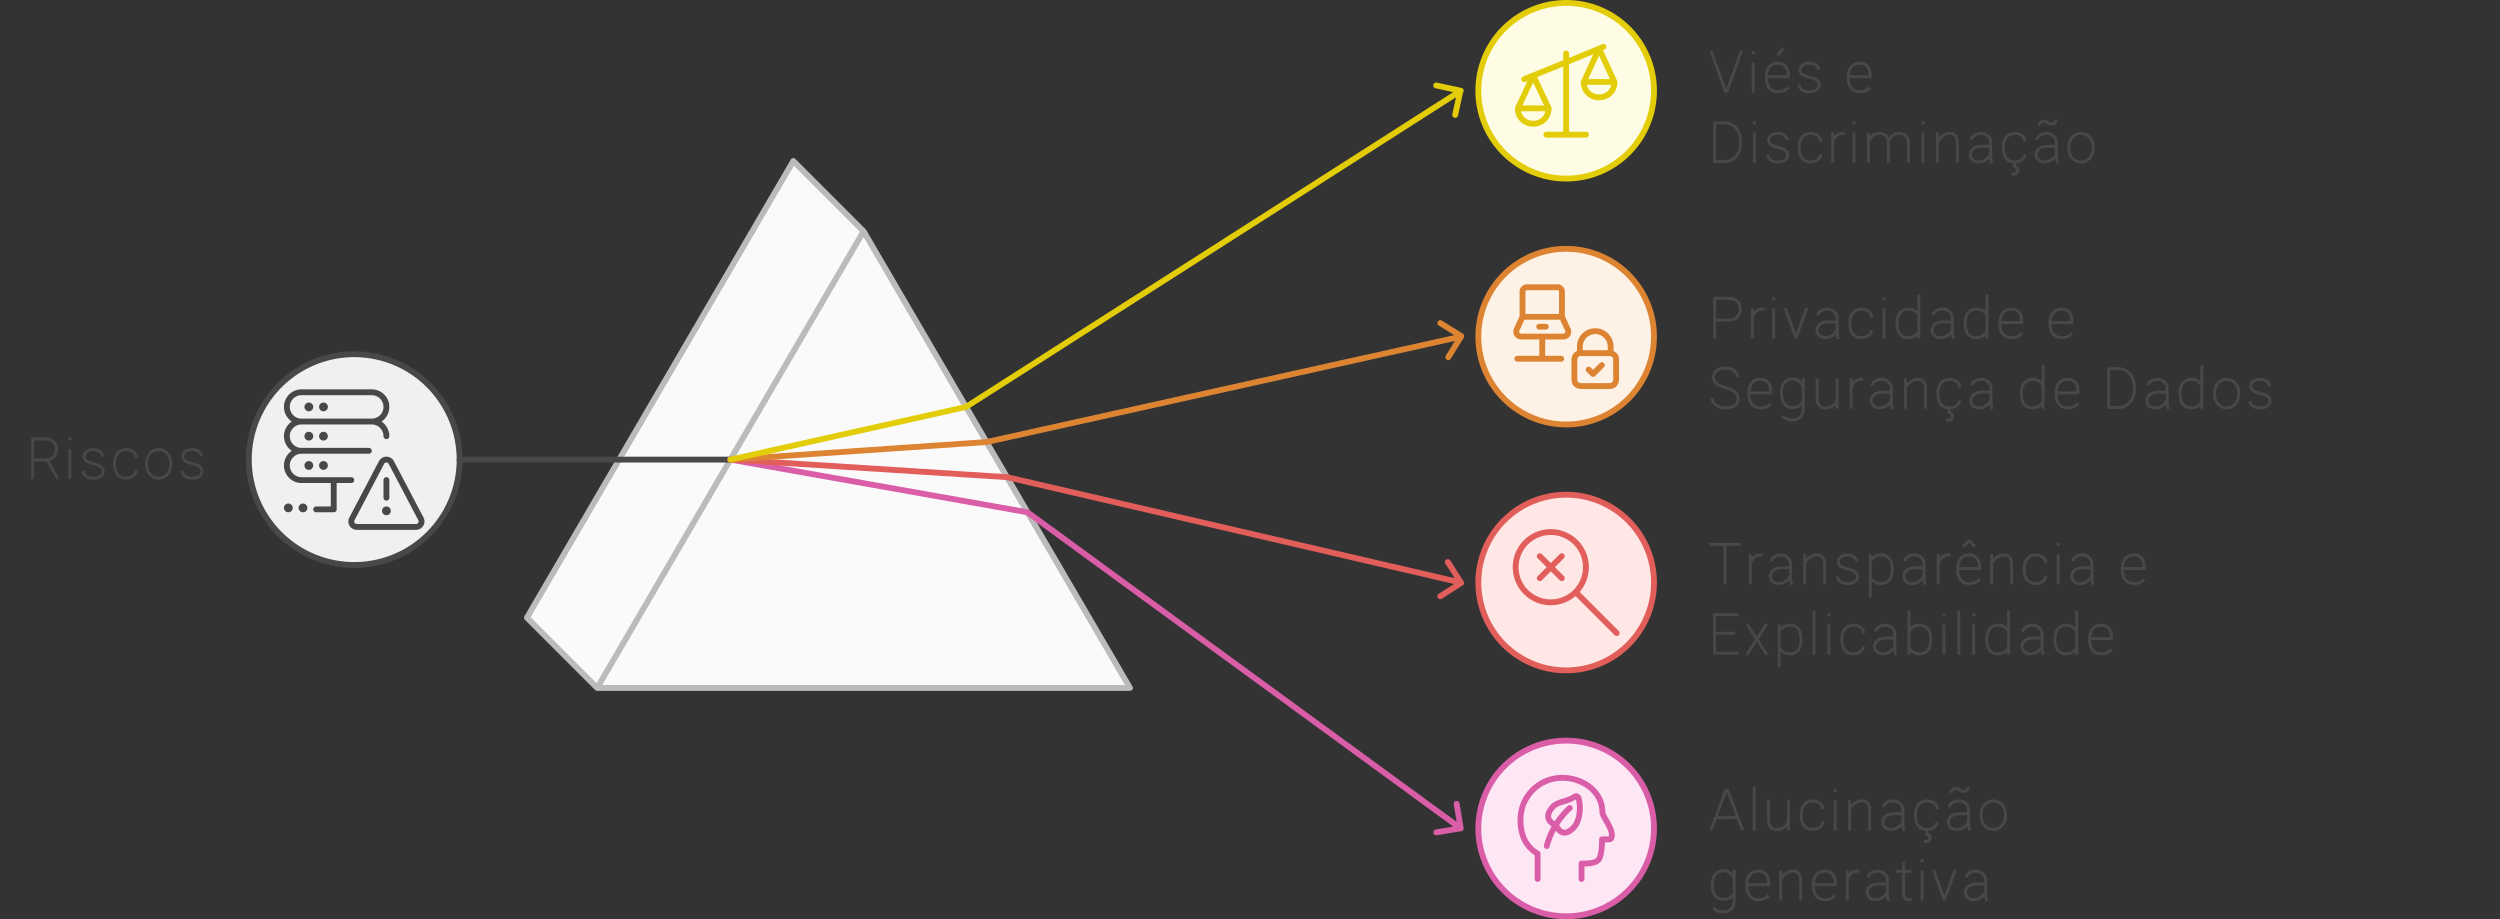 <svg width="854" height="314" viewBox="0 0 854 314" style="fill:none;stroke:none;fill-rule:evenodd;clip-rule:evenodd;stroke-linecap:round;stroke-linejoin:round;stroke-miterlimit:1.5;" version="1.1"
  xmlns="http://www.w3.org/2000/svg"
  xmlns:xlink="http://www.w3.org/1999/xlink">
  <rect x="0" y="0" width="854" height="314" fill="#333333" stroke="none"/>
  <g id="blend" style="mix-blend-mode:multiply">
    <g id="g-root--1.cu_sy_i0938jdwyih4-fill" data-item-order="-149756" data-item-id="-1.cu_sy_i0938jdwyih4" data-item-class="ScenePart Fill Stroke ColorFillGray ColorStrokeGray" data-item-index="-1" data-renderer-id="0" transform="matrix(1, 0, 0, 1, 170, 45)">
      <g id="-1.cu_sy_i0938jdwyih4-fill" stroke="none" fill="#fafafa" transform="matrix(1, 0, 0, 1, -2, -2)">
        <g xmlns="http://www.w3.org/2000/svg" transform="translate(-251, -216)">
          <path d="M 378 252L 354 228L 263 384L 287 408L 378 252ZM 378 252L 287 408L 469 408L 378 252Z"></path>
        </g>
      </g>
    </g>
    <g id="g-root-0.line-start_sy_mg2lczdwyigw-fill" data-item-order="-149753" data-item-id="0.line-start_sy_mg2lczdwyigw" data-item-class="ScenePart Indexed_0 Stroke" data-item-index="0" data-renderer-id="0" transform="matrix(1, 0, 0, 1, 147, 147)"></g>
    <g id="g-root-0.cr-small_cr_i0938jdwyih8-fill" data-item-order="-149752" data-item-id="0.cr-small_cr_i0938jdwyih8" data-item-class="Shape Stroke Fill ScenePart Indexed_0" data-item-index="0" data-renderer-id="0" transform="matrix(1, 0, 0, 1, 75, 111)">
      <g id="0.cr-small_cr_i0938jdwyih8-fill" stroke="none" fill="#f0f0f0" transform="matrix(1, 0, 0, 1, -2, -2)">
        <g xmlns="http://www.w3.org/2000/svg" transform="translate(12, 12)">
          <path d="M0 36a36 36 0 1 0 72 0a36 36 0 1 0 -72 0"></path>
        </g>
      </g>
    </g>
    <g id="g-root-4.cu_sy_mg2lczdwyigx-fill" data-item-order="-149749" data-item-id="4.cu_sy_mg2lczdwyigx" data-item-class="ScenePart Indexed Stroke" data-item-index="4" data-renderer-id="0" transform="matrix(1, 0, 0, 1, 239.5, 147)"></g>
    <g id="g-root-4.cr-small_cr_dkfl43dwyj9q-fill" data-item-order="-149748" data-item-id="4.cr-small_cr_dkfl43dwyj9q" data-item-class="Shape Stroke Fill ScenePart Indexed" data-item-index="4" data-renderer-id="0" transform="matrix(1, 0, 0, 1, 495, 243)">
      <g id="4.cr-small_cr_dkfl43dwyj9q-fill" stroke="none" fill="#fee7f5" transform="matrix(1, 0, 0, 1, -2, -2)">
        <g xmlns="http://www.w3.org/2000/svg" transform="translate(12, 12)">
          <path d="M0 30a30 30 0 1 0 60 0a30 30 0 1 0 -60 0"></path>
        </g>
      </g>
    </g>
    <g id="g-root-3.cu_sy_mg2lczdwyigy-fill" data-item-order="-149745" data-item-id="3.cu_sy_mg2lczdwyigy" data-item-class="ScenePart Indexed Stroke" data-item-index="3" data-renderer-id="0" transform="matrix(1, 0, 0, 1, 240, 147)"></g>
    <g id="g-root-3.cr-small_cr_mg2lczdwyigz-fill" data-item-order="-149744" data-item-id="3.cr-small_cr_mg2lczdwyigz" data-item-class="Shape Stroke Fill ScenePart Indexed" data-item-index="3" data-renderer-id="0" transform="matrix(1, 0, 0, 1, 495, 159)">
      <g id="3.cr-small_cr_mg2lczdwyigz-fill" stroke="none" fill="#ffe7e6" transform="matrix(1, 0, 0, 1, -2, -2)">
        <g xmlns="http://www.w3.org/2000/svg" transform="translate(12, 12)">
          <path d="M0 30a30 30 0 1 0 60 0a30 30 0 1 0 -60 0"></path>
        </g>
      </g>
    </g>
    <g id="g-root-2.cu_sy_i0938jdwyih9-fill" data-item-order="-149741" data-item-id="2.cu_sy_i0938jdwyih9" data-item-class="ScenePart Indexed Stroke" data-item-index="2" data-renderer-id="0" transform="matrix(1, 0, 0, 1, 239.5, 100.362)"></g>
    <g id="g-root-2.cr-small_cr_i0938jdwyih5-fill" data-item-order="-149740" data-item-id="2.cr-small_cr_i0938jdwyih5" data-item-class="Shape Stroke Fill ScenePart Indexed" data-item-index="2" data-renderer-id="0" transform="matrix(1, 0, 0, 1, 495, 75)">
      <g id="2.cr-small_cr_i0938jdwyih5-fill" stroke="none" fill="#fef2e6" transform="matrix(1, 0, 0, 1, -2, -2)">
        <g xmlns="http://www.w3.org/2000/svg" transform="translate(12, 12)">
          <path d="M0 30a30 30 0 1 0 60 0a30 30 0 1 0 -60 0"></path>
        </g>
      </g>
    </g>
    <g id="g-root-1.cu_sy_i0938jdwyih3-fill" data-item-order="-149737" data-item-id="1.cu_sy_i0938jdwyih3" data-item-class="ScenePart Indexed Indexed_1 Stroke" data-item-index="1" data-renderer-id="0" transform="matrix(1, 0, 0, 1, 239.5, 19.184)"></g>
    <g id="g-root-1.cr-small_cr_i0938jdwyih0-fill" data-item-order="-149736" data-item-id="1.cr-small_cr_i0938jdwyih0" data-item-class="Shape Stroke Fill ScenePart Indexed Indexed_1" data-item-index="1" data-renderer-id="0" transform="matrix(1, 0, 0, 1, 495, -9)">
      <g id="1.cr-small_cr_i0938jdwyih0-fill" stroke="none" fill="#fffce6" transform="matrix(1, 0, 0, 1, -2, -2)">
        <g xmlns="http://www.w3.org/2000/svg" transform="translate(12, 12)">
          <path d="M0 30a30 30 0 1 0 60 0a30 30 0 1 0 -60 0"></path>
        </g>
      </g>
    </g>
    <g id="g-root-1_i0938jdwyih2-fill" data-item-order="0" data-item-id="1_i0938jdwyih2" data-item-class="Icon Stroke SceneTarget Indexed Indexed_1 InsideFill InsideColorFill" data-item-index="1" data-renderer-id="0" transform="matrix(1, 0, 0, 1, 507, 3)"></g>
    <g id="g-root-tx_biasandd_i0938jdwyih1-fill" data-item-order="0" data-item-id="tx_biasandd_i0938jdwyih1" data-item-class="Label Stroke SceneTarget Indexed Indexed_1" data-item-index="1" data-renderer-id="0" transform="matrix(1, 0, 0, 1, 567, -3)"></g>
    <g id="g-root-1_i0938jdwyih7-fill" data-item-order="0" data-item-id="1_i0938jdwyih7" data-item-class="Icon Stroke SceneTarget Indexed InsideFill InsideColorFill" data-item-index="2" data-renderer-id="0" transform="matrix(1, 0, 0, 1, 507, 87)"></g>
    <g id="g-root-tx_datapriv_i0938jdwyih6-fill" data-item-order="0" data-item-id="tx_datapriv_i0938jdwyih6" data-item-class="Label Stroke SceneTarget Indexed" data-item-index="2" data-renderer-id="0" transform="matrix(1, 0, 0, 1, 567, 81)"></g>
    <g id="g-root-tx_airisks_i0938jdwyiha-fill" data-item-order="0" data-item-id="tx_airisks_i0938jdwyiha" data-item-class="Label Stroke SceneTarget SceneStart" data-item-index="none" data-renderer-id="0" transform="matrix(1, 0, 0, 1, -9, 135)"></g>
    <g id="g-root-1_i0938jdwyihb-fill" data-item-order="0" data-item-id="1_i0938jdwyihb" data-item-class="Icon Stroke SceneTarget SceneStart InsideFill" data-item-index="none" data-renderer-id="0" transform="matrix(1, 0, 0, 1, 87, 123)"></g>
    <g id="g-root-sear_dkfl43dwyj9p-fill" data-item-order="0" data-item-id="sear_dkfl43dwyj9p" data-item-class="Icon Stroke SceneTarget Indexed InsideFill InsideColorFill" data-item-index="3" data-renderer-id="0" transform="matrix(1, 0, 0, 1, 507, 171)"></g>
    <g id="g-root-tx_transpar_mg2lczdwyih0-fill" data-item-order="0" data-item-id="tx_transpar_mg2lczdwyih0" data-item-class="Label Stroke SceneTarget Indexed" data-item-index="3" data-renderer-id="0" transform="matrix(1, 0, 0, 1, 567, 165)"></g>
    <g id="g-root-clou_i0938jdwyj9c-fill" data-item-order="0" data-item-id="clou_i0938jdwyj9c" data-item-class="Icon Stroke SceneTarget Indexed InsideFill InsideColorFill" data-item-index="4" data-renderer-id="0" transform="matrix(1, 0, 0, 1, 507, 255)"></g>
    <g id="g-root-tx_generati_dkfl43dwyj9r-fill" data-item-order="0" data-item-id="tx_generati_dkfl43dwyj9r" data-item-class="Label Stroke SceneTarget Indexed" data-item-index="4" data-renderer-id="0" transform="matrix(1, 0, 0, 1, 567, 249)"></g>
    <g id="g-root--1.cu_sy_i0938jdwyih4-stroke" data-item-order="-149756" data-item-id="-1.cu_sy_i0938jdwyih4" data-item-class="ScenePart Fill Stroke ColorFillGray ColorStrokeGray" data-item-index="-1" data-renderer-id="0" transform="matrix(1, 0, 0, 1, 170, 45)">
      <g id="-1.cu_sy_i0938jdwyih4-stroke" fill="none" stroke-linecap="round" stroke-linejoin="round" stroke-miterlimit="1.5" stroke="#bbbbbb" stroke-width="2" transform="matrix(1, 0, 0, 1, -2, -2)">
        <g xmlns="http://www.w3.org/2000/svg" transform="translate(-251, -216)">
          <path d="M 378 252L 354 228L 263 384L 287 408L 378 252ZM 378 252L 287 408L 469 408L 378 252Z"></path>
        </g>
      </g>
    </g>
    <g id="g-root-0.line-start_sy_mg2lczdwyigw-stroke" data-item-order="-149753" data-item-id="0.line-start_sy_mg2lczdwyigw" data-item-class="ScenePart Indexed_0 Stroke" data-item-index="0" data-renderer-id="0" transform="matrix(1, 0, 0, 1, 147, 147)">
      <g id="0.line-start_sy_mg2lczdwyigw-stroke" fill="none" stroke-linecap="round" stroke-linejoin="round" stroke-miterlimit="1.5" stroke="#484848" stroke-width="2" transform="matrix(1, 0, 0, 1, -2, -2)">
        <g xmlns="http://www.w3.org/2000/svg" transform="translate(-228, -318)">
          <path d="M 240 330L 332.5 330"></path>
        </g>
      </g>
    </g>
    <g id="g-root-0.cr-small_cr_i0938jdwyih8-stroke" data-item-order="-149752" data-item-id="0.cr-small_cr_i0938jdwyih8" data-item-class="Shape Stroke Fill ScenePart Indexed_0" data-item-index="0" data-renderer-id="0" transform="matrix(1, 0, 0, 1, 75, 111)">
      <g id="0.cr-small_cr_i0938jdwyih8-stroke" fill="none" stroke-linecap="round" stroke-linejoin="round" stroke-miterlimit="1.5" stroke="#484848" stroke-width="2" transform="matrix(1, 0, 0, 1, -2, -2)">
        <g xmlns="http://www.w3.org/2000/svg" transform="translate(12, 12)">
          <path d="M0 36a36 36 0 1 0 72 0a36 36 0 1 0 -72 0"></path>
        </g>
      </g>
    </g>
    <g id="g-root-4.cu_sy_mg2lczdwyigx-stroke" data-item-order="-149749" data-item-id="4.cu_sy_mg2lczdwyigx" data-item-class="ScenePart Indexed Stroke" data-item-index="4" data-renderer-id="0" transform="matrix(1, 0, 0, 1, 239.5, 147)">
      <g id="4.cu_sy_mg2lczdwyigx-stroke" fill="none" stroke-linecap="round" stroke-linejoin="round" stroke-miterlimit="1.5" stroke="#da5da8" stroke-width="2" transform="matrix(1, 0, 0, 1, -2.5, -2)">
        <g xmlns="http://www.w3.org/2000/svg" transform="translate(-320, -318)">
          <path d="M 582 456L 434 348L 332.5 330M 580.581 447.594L 581.974 455.943L 573.625 457.336"></path>
        </g>
      </g>
    </g>
    <g id="g-root-4.cr-small_cr_dkfl43dwyj9q-stroke" data-item-order="-149748" data-item-id="4.cr-small_cr_dkfl43dwyj9q" data-item-class="Shape Stroke Fill ScenePart Indexed" data-item-index="4" data-renderer-id="0" transform="matrix(1, 0, 0, 1, 495, 243)">
      <g id="4.cr-small_cr_dkfl43dwyj9q-stroke" fill="none" stroke-linecap="round" stroke-linejoin="round" stroke-miterlimit="1.5" stroke="#da5da8" stroke-width="2" transform="matrix(1, 0, 0, 1, -2, -2)">
        <g xmlns="http://www.w3.org/2000/svg" transform="translate(12, 12)">
          <path d="M0 30a30 30 0 1 0 60 0a30 30 0 1 0 -60 0"></path>
        </g>
      </g>
    </g>
    <g id="g-root-3.cu_sy_mg2lczdwyigy-stroke" data-item-order="-149745" data-item-id="3.cu_sy_mg2lczdwyigy" data-item-class="ScenePart Indexed Stroke" data-item-index="3" data-renderer-id="0" transform="matrix(1, 0, 0, 1, 240, 147)">
      <g id="3.cu_sy_mg2lczdwyigy-stroke" fill="none" stroke-linecap="round" stroke-linejoin="round" stroke-miterlimit="1.5" stroke="#e15e5a" stroke-width="2" transform="matrix(1, 0, 0, 1, -2, -2)">
        <g xmlns="http://www.w3.org/2000/svg" transform="translate(-321, -318)">
          <path d="M 582 372L 427 336L 333 330M 577.571 365L 582.131 372.131L 575 376.691"></path>
        </g>
      </g>
    </g>
    <g id="g-root-3.cr-small_cr_mg2lczdwyigz-stroke" data-item-order="-149744" data-item-id="3.cr-small_cr_mg2lczdwyigz" data-item-class="Shape Stroke Fill ScenePart Indexed" data-item-index="3" data-renderer-id="0" transform="matrix(1, 0, 0, 1, 495, 159)">
      <g id="3.cr-small_cr_mg2lczdwyigz-stroke" fill="none" stroke-linecap="round" stroke-linejoin="round" stroke-miterlimit="1.5" stroke="#e15e5a" stroke-width="2" transform="matrix(1, 0, 0, 1, -2, -2)">
        <g xmlns="http://www.w3.org/2000/svg" transform="translate(12, 12)">
          <path d="M0 30a30 30 0 1 0 60 0a30 30 0 1 0 -60 0"></path>
        </g>
      </g>
    </g>
    <g id="g-root-2.cu_sy_i0938jdwyih9-stroke" data-item-order="-149741" data-item-id="2.cu_sy_i0938jdwyih9" data-item-class="ScenePart Indexed Stroke" data-item-index="2" data-renderer-id="0" transform="matrix(1, 0, 0, 1, 239.5, 100.362)">
      <g id="2.cu_sy_i0938jdwyih9-stroke" fill="none" stroke-linecap="round" stroke-linejoin="round" stroke-miterlimit="1.5" stroke="#dd8433" stroke-width="2" transform="matrix(1, 0, 0, 1, -2.5, -2.362)">
        <g xmlns="http://www.w3.org/2000/svg" transform="translate(-320, -271)">
          <path d="M 582 288L 420 324L 332.5 330M 575 283.362L 582.19 287.828L 577.724 295.018"></path>
        </g>
      </g>
    </g>
    <g id="g-root-2.cr-small_cr_i0938jdwyih5-stroke" data-item-order="-149740" data-item-id="2.cr-small_cr_i0938jdwyih5" data-item-class="Shape Stroke Fill ScenePart Indexed" data-item-index="2" data-renderer-id="0" transform="matrix(1, 0, 0, 1, 495, 75)">
      <g id="2.cr-small_cr_i0938jdwyih5-stroke" fill="none" stroke-linecap="round" stroke-linejoin="round" stroke-miterlimit="1.5" stroke="#dd8433" stroke-width="2" transform="matrix(1, 0, 0, 1, -2, -2)">
        <g xmlns="http://www.w3.org/2000/svg" transform="translate(12, 12)">
          <path d="M0 30a30 30 0 1 0 60 0a30 30 0 1 0 -60 0"></path>
        </g>
      </g>
    </g>
    <g id="g-root-1.cu_sy_i0938jdwyih3-stroke" data-item-order="-149737" data-item-id="1.cu_sy_i0938jdwyih3" data-item-class="ScenePart Indexed Indexed_1 Stroke" data-item-index="1" data-renderer-id="0" transform="matrix(1, 0, 0, 1, 239.5, 19.184)">
      <g id="1.cu_sy_i0938jdwyih3-stroke" fill="none" stroke-linecap="round" stroke-linejoin="round" stroke-miterlimit="1.5" stroke="#e3cd09" stroke-width="2" transform="matrix(1, 0, 0, 1, -2.5, -2.184)">
        <g xmlns="http://www.w3.org/2000/svg" transform="translate(-320, -190)">
          <path d="M 332.5 330L 413 312L 582 204M 573.606 202.184L 581.879 203.973L 580.091 212.246"></path>
        </g>
      </g>
    </g>
    <g id="g-root-1.cr-small_cr_i0938jdwyih0-stroke" data-item-order="-149736" data-item-id="1.cr-small_cr_i0938jdwyih0" data-item-class="Shape Stroke Fill ScenePart Indexed Indexed_1" data-item-index="1" data-renderer-id="0" transform="matrix(1, 0, 0, 1, 495, -9)">
      <g id="1.cr-small_cr_i0938jdwyih0-stroke" fill="none" stroke-linecap="round" stroke-linejoin="round" stroke-miterlimit="1.5" stroke="#e3cd09" stroke-width="2" transform="matrix(1, 0, 0, 1, -2, -2)">
        <g xmlns="http://www.w3.org/2000/svg" transform="translate(12, 12)">
          <path d="M0 30a30 30 0 1 0 60 0a30 30 0 1 0 -60 0"></path>
        </g>
      </g>
    </g>
    <g id="g-root-1_i0938jdwyih2-stroke" data-item-order="0" data-item-id="1_i0938jdwyih2" data-item-class="Icon Stroke SceneTarget Indexed Indexed_1 InsideFill InsideColorFill" data-item-index="1" data-renderer-id="0" transform="matrix(1, 0, 0, 1, 507, 3)">
      <g id="1_i0938jdwyih2-stroke" fill="none" stroke-linecap="round" stroke-linejoin="round" stroke-miterlimit="1.5" stroke="#e3cd09" stroke-width="1.333" transform="matrix(1.5, 0, 0, 1.5, -8, -5)">
        <g xmlns="http://www.w3.org/2000/svg" transform="translate(12, 10)">
          <path d="M12 3.5L12 22M1 16L4.5 8.535 8 16M4.5,19.5A3.416,3.416,0,0,0,8,16H1A3.416,3.416,0,0,0,4.5,19.5ZM23 10L19.5 2.413 16 10M19.5,13.5A3.416,3.416,0,0,1,16,10h7A3.416,3.416,0,0,1,19.5,13.5ZM13.494 4.895L20.5 2M2.446 9.365L13.494 4.895M7.5 22L16.5 22"></path>
        </g>
      </g>
    </g>
    <g id="g-root-tx_biasandd_i0938jdwyih1-stroke" data-item-order="0" data-item-id="tx_biasandd_i0938jdwyih1" data-item-class="Label Stroke SceneTarget Indexed Indexed_1" data-item-index="1" data-renderer-id="0" transform="matrix(1, 0, 0, 1, 567, -3)">
      <g id="tx_biasandd_i0938jdwyih1-stroke" fill="none" stroke-linecap="square" stroke-linejoin="miter" stroke-miterlimit="4" stroke="#484848" stroke-width="1" transform="matrix(1, 0, 0, 1, 5, 7)">
        <g xmlns="http://www.w3.org/2000/svg" transform="translate(9, 9)">
          <path d="M13.702 4.93L8.964 18.102L8.403 18.102L3.68 4.93 M17.928 4.971H17.952M17.912 8.804V18.145 M27.797 3.928L26.55 5.555M29.487 17.218C28.514 18.155 27.489 18.339 26.304 18.339C24.235 18.339 22.371 17.028 22.371 13.456C22.371 9.884 24.181 8.573 26.25 8.573C28.318 8.573 29.922 9.63 29.922 13.201H22.702 M40.148 10.381C39.852 9.404 38.698 8.584 37.088 8.584C35.2 8.584 33.98 9.447 33.889 10.751C33.784 12.246 35.018 12.822 36.948 13.339C38.642 13.797 40.585 14.277 40.431 16.122C40.332 17.311 39.355 18.346 36.998 18.346C35.092 18.346 34.015 17.53 33.68 16.424 M57.447 17.218C56.474 18.155 55.449 18.339 54.264 18.339C52.195 18.339 50.331 17.028 50.331 13.456C50.331 9.884 52.141 8.573 54.21 8.573C56.278 8.573 57.882 9.63 57.882 13.201H50.662 M8.737 42.18L4.728 42.183V28.948C5.675 28.948 6.954 28.946 8.354 28.946C9.807 28.91 13.587 30.173 13.587 35.511C13.587 40.848 10.062 42.18 8.737 42.18Z M18.338 28.971H18.362M18.322 32.804V42.145 M29.408 34.381C29.112 33.404 27.958 32.584 26.348 32.584C24.46 32.584 23.24 33.447 23.149 34.751C23.044 36.246 24.278 36.822 26.208 37.339C27.902 37.797 29.845 38.277 29.691 40.122C29.592 41.31 28.615 42.346 26.258 42.346C24.352 42.346 23.275 41.53 22.94 40.424 M40.872 40.254C40.5 41.649 38.932 42.339 37.463 42.339C35.326 42.339 33.56 41.028 33.56 37.456C33.56 33.884 35.429 32.573 37.567 32.573C39.074 32.573 40.724 33.41 40.957 34.915 M48.645 32.609C47.264 32.419 46.016 33.319 45.374 34.619M45.019 32.773V42.123 M52.328 28.971H52.352M52.312 32.804V42.145 M57.26 32.814L57.26 42.162M64.094 42.162L64.083 35.47C64.019 34.526 63.652 33.078 61.778 32.649C59.838 32.205 58.358 33.248 57.622 34.595M70.929 42.162V36.108C70.929 35.396 71.044 33.206 68.613 32.649C66.584 32.184 65.05 33.347 64.349 34.783 M75.888 28.971H75.912M75.872 32.804V42.145 M80.799 32.78L80.799 42.128M87.633 42.128V36.074C87.633 35.362 87.729 32.79 85.346 32.587C83.588 32.437 81.899 33.562 81.123 34.956 M92.528 34.246C92.892 33.28 94.308 32.567 95.648 32.567C97.502 32.567 99.004 33.88 99.004 35.499L99.01 36.957V39.571C99.01 40.614 98.985 41.353 99.286 42.278M98.63 36.957H95.902C93.399 36.957 92.099 38.343 92.099 39.837C92.099 41.331 93.337 42.341 94.953 42.341C96.935 42.341 98.561 40.888 98.961 39.732 M106.626 46.478C107.263 46.579 108.159 46.251 108.263 45.403C108.363 44.593 107.836 44.02 107.063 43.885L107.277 42.504M110.607 40.254C110.235 41.649 108.667 42.339 107.198 42.339C105.06 42.339 103.295 41.028 103.295 37.456C103.295 33.884 105.164 32.573 107.301 32.573C108.808 32.573 110.458 33.41 110.692 34.915 M115.576 29.346C115.759 28.888 116.352 28.37 117.063 28.37C118.03 28.37 118.582 29.346 119.64 29.346C120.929 29.346 121.264 28.371 121.264 28.371M114.948 34.246C115.312 33.28 116.728 32.567 118.068 32.567C119.922 32.567 121.424 33.88 121.424 35.499L121.43 36.957V39.571C121.43 40.614 121.405 41.353 121.706 42.278M121.05 36.957H118.322C115.819 36.957 114.519 38.343 114.519 39.837C114.519 41.331 115.757 42.341 117.373 42.341C119.355 42.341 120.981 40.888 121.381 39.732 M134.047 37.457C134.047 40.522 132.176 42.34 129.868 42.34C127.56 42.34 125.689 40.522 125.689 37.457C125.689 34.392 127.56 32.573 129.868 32.573C132.176 32.573 134.047 34.392 134.047 37.457Z"></path>
        </g>
      </g>
    </g>
    <g id="g-root-1_i0938jdwyih7-stroke" data-item-order="0" data-item-id="1_i0938jdwyih7" data-item-class="Icon Stroke SceneTarget Indexed InsideFill InsideColorFill" data-item-index="2" data-renderer-id="0" transform="matrix(1, 0, 0, 1, 507, 87)">
      <g id="1_i0938jdwyih7-stroke" fill="none" stroke-linecap="round" stroke-linejoin="round" stroke-miterlimit="1.5" stroke="#dd8433" stroke-width="1.333" transform="matrix(1.5, 0, 0, 1.5, -8, -8)">
        <g xmlns="http://www.w3.org/2000/svg" transform="translate(12, 12)">
          <path d="M3.063.75h6.984a1,1,0,0,1,1,1V7.488a0,0,0,0,1,0,0H2.063a0,0,0,0,1,0,0V1.75A1,1,0,0,1,3.063.75ZM11.361,11.98H1.749A1.123,1.123,0,0,1,.7,10.462L2.063,7.488h8.984l1.365,2.974A1.123,1.123,0,0,1,11.361,11.98ZM6.555 11.98L6.555 17.033M0.875 17.033L10.855 17.033M15.375 15.75h6.5s1.5 0 1.5 1.5v4.5s0 1.5 -1.5 1.5 h-6.5s-1.5 0 -1.5 -1.5v-4.5s0 -1.5 1.5 -1.5M15.125,15.771V14.25a3.5,3.5,0,0,1,7,0v1.521M17.125 19.5L18.125 20.5L20.125 18.5M5.865 9.734L7.36 9.734"></path>
        </g>
      </g>
    </g>
    <g id="g-root-tx_datapriv_i0938jdwyih6-stroke" data-item-order="0" data-item-id="tx_datapriv_i0938jdwyih6" data-item-class="Label Stroke SceneTarget Indexed" data-item-index="2" data-renderer-id="0" transform="matrix(1, 0, 0, 1, 567, 81)">
      <g id="tx_datapriv_i0938jdwyih6-stroke" fill="none" stroke-linecap="square" stroke-linejoin="miter" stroke-miterlimit="4" stroke="#484848" stroke-width="1" transform="matrix(1, 0, 0, 1, 5, 8)">
        <g xmlns="http://www.w3.org/2000/svg" transform="translate(9, 8)">
          <path d="M4.741 18.131V4.944L10.02 4.928C11.118 4.967 13.503 5.749 13.503 8.572C13.503 11.394 11.118 12.254 10.02 12.331L5.269 12.345 M21.225 8.609C19.844 8.419 18.596 9.319 17.954 10.619M17.599 8.773V18.123 M24.908 4.971H24.932M24.892 8.804V18.145 M35.973 8.691L32.603 18.119L32.402 18.119L28.998 8.691 M40.088 10.246C40.452 9.28 41.868 8.567 43.208 8.567C45.062 8.567 46.564 9.88 46.564 11.499L46.57 12.957V15.571C46.57 16.614 46.545 17.353 46.846 18.278M46.19 12.957H43.462C40.959 12.957 39.659 14.343 39.659 15.837C39.659 17.331 40.897 18.341 42.513 18.341C44.495 18.341 46.121 16.888 46.521 15.732 M58.212 16.254C57.84 17.649 56.272 18.339 54.803 18.339C52.666 18.339 50.9 17.028 50.9 13.456C50.9 9.884 52.769 8.573 54.907 8.573C56.414 8.573 58.064 9.41 58.297 10.915 M62.558 4.971H62.582M62.542 8.804V18.145 M74.47 18.124V4.123M74.11 16.773C73.248 17.871 72.15 18.34 70.84 18.34C68.659 18.34 67.007 17.029 67.007 13.458C67.007 9.886 68.764 8.575 70.946 8.575C72.215 8.575 73.425 9.114 74.11 10.175 M79.438 10.246C79.802 9.28 81.218 8.567 82.558 8.567C84.412 8.567 85.914 9.88 85.914 11.499L85.92 12.957V15.571C85.92 16.614 85.895 17.353 86.197 18.278M85.54 12.957H82.812C80.309 12.957 79.009 14.343 79.009 15.837C79.009 17.331 80.247 18.341 81.863 18.341C83.845 18.341 85.471 16.888 85.871 15.732 M97.75 18.124V4.123M97.39 16.773C96.528 17.871 95.43 18.34 94.12 18.34C91.939 18.34 90.287 17.029 90.287 13.458C90.287 9.886 92.044 8.575 94.226 8.575C95.495 8.575 96.705 9.114 97.39 10.175 M109.247 17.218C108.274 18.155 107.249 18.339 106.064 18.339C103.995 18.339 102.132 17.028 102.132 13.456C102.132 9.884 103.941 8.573 106.01 8.573C108.078 8.573 109.682 9.63 109.682 13.201H102.462 M126.377 17.218C125.404 18.155 124.379 18.339 123.194 18.339C121.125 18.339 119.261 17.028 119.261 13.456C119.261 9.884 121.071 8.573 123.14 8.573C125.208 8.573 126.812 9.63 126.812 13.201H119.592 M12.596 31.457C12.165 29.893 10.545 28.732 8.456 28.732C6.008 28.732 4.307 29.931 4.307 31.754C4.307 33.724 5.771 34.685 8.275 35.406C10.473 36.045 12.71 36.812 12.71 39.288C12.71 40.951 11.397 42.346 8.34 42.346C5.868 42.346 4.287 41.106 3.923 39.483 M23.517 41.218C22.544 42.155 21.519 42.339 20.334 42.339C18.265 42.339 16.401 41.028 16.401 37.456C16.401 33.884 18.211 32.573 20.28 32.573C22.348 32.573 23.952 33.63 23.952 37.201H16.732 M35.009 32.652V42.654C35.009 47.351 29.716 47.001 28.281 45.47M34.675 40.573C33.995 41.661 32.771 42.214 31.485 42.214C29.304 42.214 27.547 40.903 27.547 37.331C27.547 33.76 29.198 32.449 31.38 32.449C32.648 32.449 33.953 33.129 34.675 34.502 M46.577 42.115L46.576 32.767M39.742 32.767L39.742 38.821C39.742 39.532 39.647 42.096 42.029 42.307C44.12 42.493 45.393 41.653 46.095 40.47 M54.985 32.609C53.604 32.419 52.356 33.319 51.714 34.619M51.359 32.773V42.123 M58.608 34.246C58.972 33.28 60.388 32.567 61.728 32.567C63.582 32.567 65.084 33.88 65.084 35.499L65.09 36.957V39.571C65.09 40.614 65.065 41.353 65.367 42.278M64.71 36.957H61.982C59.479 36.957 58.179 38.343 58.179 39.837C58.179 41.331 59.417 42.341 61.033 42.341C63.015 42.341 64.641 40.888 65.041 39.732 M69.919 32.78L69.919 42.128M76.753 42.128V36.074C76.753 35.362 76.849 32.79 74.466 32.587C72.708 32.437 71.019 33.562 70.243 34.956 M84.316 46.478C84.953 46.579 85.849 46.251 85.953 45.403C86.053 44.593 85.526 44.02 84.753 43.885L84.967 42.504M88.297 40.254C87.925 41.649 86.357 42.339 84.888 42.339C82.75 42.339 80.985 41.028 80.985 37.456C80.985 33.884 82.854 32.573 84.991 32.573C86.498 32.573 88.148 33.41 88.382 34.915 M92.638 34.246C93.002 33.28 94.418 32.567 95.758 32.567C97.612 32.567 99.114 33.88 99.114 35.499L99.12 36.957V39.571C99.12 40.614 99.095 41.353 99.396 42.278M98.74 36.957H96.012C93.509 36.957 92.209 38.343 92.209 39.837C92.209 41.331 93.447 42.341 95.063 42.341C97.045 42.341 98.671 40.888 99.071 39.732 M116.95 42.124V28.123M116.59 40.773C115.728 41.871 114.63 42.34 113.32 42.34C111.139 42.34 109.487 41.029 109.487 37.458C109.487 33.886 111.244 32.575 113.426 32.575C114.695 32.575 115.905 33.114 116.59 34.175 M128.447 41.218C127.474 42.155 126.449 42.339 125.264 42.339C123.195 42.339 121.331 41.028 121.331 37.456C121.331 33.884 123.141 32.573 125.21 32.573C127.278 32.573 128.882 33.63 128.882 37.201H121.662 M143.287 42.18L139.278 42.183V28.948C140.225 28.948 141.504 28.946 142.904 28.946C144.357 28.91 148.137 30.173 148.137 35.511C148.137 40.848 144.612 42.18 143.287 42.18Z M152.828 34.246C153.192 33.28 154.608 32.567 155.948 32.567C157.802 32.567 159.304 33.88 159.304 35.499L159.31 36.957V39.571C159.31 40.614 159.285 41.353 159.587 42.278M158.93 36.957H156.202C153.699 36.957 152.399 38.343 152.399 39.837C152.399 41.331 153.637 42.341 155.253 42.341C157.235 42.341 158.861 40.888 159.261 39.732 M171.14 42.124V28.123M170.78 40.773C169.918 41.871 168.82 42.34 167.51 42.34C165.329 42.34 163.677 41.029 163.677 37.458C163.677 33.886 165.434 32.575 167.616 32.575C168.885 32.575 170.095 33.114 170.78 34.175 M183.787 37.457C183.787 40.522 181.916 42.34 179.608 42.34C177.3 42.34 175.429 40.522 175.429 37.457C175.429 34.392 177.3 32.573 179.608 32.573C181.916 32.573 183.787 34.392 183.787 37.457Z M194.138 34.381C193.842 33.404 192.688 32.584 191.078 32.584C189.19 32.584 187.97 33.447 187.879 34.751C187.774 36.246 189.008 36.822 190.938 37.339C192.632 37.797 194.575 38.277 194.421 40.122C194.322 41.31 193.345 42.346 190.988 42.346C189.082 42.346 188.005 41.53 187.67 40.424"></path>
        </g>
      </g>
    </g>
    <g id="g-root-tx_airisks_i0938jdwyiha-stroke" data-item-order="0" data-item-id="tx_airisks_i0938jdwyiha" data-item-class="Label Stroke SceneTarget SceneStart" data-item-index="none" data-renderer-id="0" transform="matrix(1, 0, 0, 1, -9, 135)">
      <g id="tx_airisks_i0938jdwyiha-stroke" fill="none" stroke-linecap="square" stroke-linejoin="miter" stroke-miterlimit="4" stroke="#484848" stroke-width="1" transform="matrix(1, 0, 0, 1, 7.6, 2)">
        <g xmlns="http://www.w3.org/2000/svg" transform="translate(-3, 8)">
          <path d="M15.525 18.133V4.945L20.321 4.93C21.391 4.967 23.712 5.729 23.712 8.477C23.712 11.224 21.391 12.061 20.321 12.136L16.074 12.15M23.939 18.249L20.828 12.514 M28.278 4.971H28.302M28.262 8.804V18.145 M39.348 10.381C39.052 9.404 37.898 8.584 36.288 8.584C34.4 8.584 33.18 9.447 33.089 10.751C32.984 12.246 34.218 12.822 36.148 13.339C37.842 13.797 39.785 14.277 39.631 16.122C39.532 17.311 38.555 18.346 36.198 18.346C34.292 18.346 33.215 17.53 32.88 16.424 M50.812 16.254C50.44 17.649 48.872 18.339 47.403 18.339C45.266 18.339 43.5 17.028 43.5 13.456C43.5 9.884 45.369 8.573 47.507 8.573C49.014 8.573 50.664 9.41 50.897 10.915 M62.777 13.457C62.777 16.522 60.906 18.34 58.598 18.34C56.29 18.34 54.419 16.522 54.419 13.457C54.419 10.392 56.29 8.573 58.598 8.573C60.906 8.573 62.777 10.392 62.777 13.457Z M73.128 10.381C72.832 9.404 71.678 8.584 70.068 8.584C68.18 8.584 66.96 9.447 66.869 10.751C66.764 12.246 67.998 12.822 69.928 13.339C71.622 13.797 73.565 14.277 73.411 16.122C73.312 17.311 72.335 18.346 69.978 18.346C68.072 18.346 66.995 17.53 66.66 16.424"></path>
        </g>
      </g>
    </g>
    <g id="g-root-1_i0938jdwyihb-stroke" data-item-order="0" data-item-id="1_i0938jdwyihb" data-item-class="Icon Stroke SceneTarget SceneStart InsideFill" data-item-index="none" data-renderer-id="0" transform="matrix(1, 0, 0, 1, 87, 123)">
      <g id="1_i0938jdwyihb-stroke" fill="none" stroke-linecap="round" stroke-linejoin="round" stroke-miterlimit="1.5" stroke="#484848" stroke-width="1" transform="matrix(2, 0, 0, 2, -14, -14)">
        <g xmlns="http://www.w3.org/2000/svg" transform="translate(12, 12)">
          <path d="M17.5,20.5a.25.25,0,1,0,.25.25.25.25,0,0,0-.25-.25h0M17.5 18.5L17.5 15.5M18.338,12.5a.95.95,0,0,0-1.676,0l-5.056,9.634a.923.923,0,0,0,.031.914.947.947,0,0,0,.807.449H22.556a.948.948,0,0,0,.807-.448.923.923,0,0,0,.031-.914ZM5.5 20.5L8.5 20.5M8.501 15.5L8.501 20.5M3.25,20a.25.25,0,1,0,.25.25A.25.25,0,0,0,3.25,20h0M.75,20a.25.25,0,1,0,.25.25A.25.25,0,0,0,.75,20h0M4.25,12.75A.25.25,0,1,0,4.5,13a.25.25,0,0,0-.25-.25h0M6.75,12.75A.25.25,0,1,0,7,13a.25.25,0,0,0-.25-.25h0M14.5,10.5H3a2.5,2.5,0,0,0,0,5h8.5M4.25,7.75A.25.25,0,1,0,4.5,8a.25.25,0,0,0-.25-.25h0M6.75,7.75A.25.25,0,1,0,7,8a.25.25,0,0,0-.25-.25h0M17.5,8A2.5,2.5,0,0,0,15,5.5H3a2.5,2.5,0,0,0,0,5H14.5M4.25,2.75A.25.25,0,1,0,4.5,3a.25.25,0,0,0-.25-.25h0M6.75,2.75A.25.25,0,1,0,7,3a.25.25,0,0,0-.25-.25h0M17.5,3A2.5,2.5,0,0,0,15,.5H3a2.5,2.5,0,0,0,0,5H15A2.5,2.5,0,0,0,17.5,3Z"></path>
        </g>
      </g>
    </g>
    <g id="g-root-sear_dkfl43dwyj9p-stroke" data-item-order="0" data-item-id="sear_dkfl43dwyj9p" data-item-class="Icon Stroke SceneTarget Indexed InsideFill InsideColorFill" data-item-index="3" data-renderer-id="0" transform="matrix(1, 0, 0, 1, 507, 171)">
      <g id="sear_dkfl43dwyj9p-stroke" fill="none" stroke-linecap="round" stroke-linejoin="round" stroke-miterlimit="1.5" stroke="#e15e5a" stroke-width="1.333" transform="matrix(1.5, 0, 0, 1.5, -8, -8)">
        <g xmlns="http://www.w3.org/2000/svg" transform="translate(12, 12)">
          <path d="M0.500 8.500 A8.000 8.000 0 1 0 16.500 8.500 A8.000 8.000 0 1 0 0.500 8.500 ZM14.167 14.167L23.5 23.5M6 6L11 11M11 6L6 11"></path>
        </g>
      </g>
    </g>
    <g id="g-root-tx_transpar_mg2lczdwyih0-stroke" data-item-order="0" data-item-id="tx_transpar_mg2lczdwyih0" data-item-class="Label Stroke SceneTarget Indexed" data-item-index="3" data-renderer-id="0" transform="matrix(1, 0, 0, 1, 567, 165)">
      <g id="tx_transpar_mg2lczdwyih0-stroke" fill="none" stroke-linecap="square" stroke-linejoin="miter" stroke-miterlimit="4" stroke="#484848" stroke-width="1" transform="matrix(1, 0, 0, 1, 5, 7)">
        <g xmlns="http://www.w3.org/2000/svg" transform="translate(9, 9)">
          <path d="M13.173 4.945C9.91 4.945 6.647 4.95 3.384 4.95M8.27 18.124V5.456 M20.535 8.609C19.154 8.419 17.906 9.319 17.264 10.619M16.909 8.773V18.123 M24.158 10.246C24.522 9.28 25.938 8.567 27.278 8.567C29.132 8.567 30.634 9.88 30.634 11.499L30.64 12.957V15.571C30.64 16.614 30.615 17.353 30.916 18.278M30.26 12.957H27.532C25.029 12.957 23.729 14.343 23.729 15.837C23.729 17.331 24.967 18.341 26.583 18.341C28.565 18.341 30.191 16.888 30.591 15.732 M35.469 8.78L35.469 18.128M42.303 18.128V12.074C42.303 11.362 42.399 8.79 40.016 8.587C38.258 8.437 36.569 9.562 35.793 10.956 M53.238 10.381C52.942 9.404 51.788 8.584 50.178 8.584C48.29 8.584 47.07 9.447 46.979 10.751C46.874 12.246 48.108 12.822 50.038 13.339C51.732 13.797 53.675 14.277 53.521 16.122C53.422 17.311 52.445 18.346 50.088 18.346C48.182 18.346 47.105 17.53 46.77 16.424 M57.883 8.774V22.393M58.249 10.124C59.132 9.027 60.313 8.558 61.622 8.558C63.803 8.558 65.382 9.904 65.382 13.476C65.382 17.047 63.698 18.323 61.516 18.323C60.245 18.323 58.959 17.783 58.249 16.72 M69.778 10.246C70.142 9.28 71.558 8.567 72.898 8.567C74.752 8.567 76.254 9.88 76.254 11.499L76.26 12.957V15.571C76.26 16.614 76.235 17.353 76.536 18.278M75.88 12.957H73.152C70.649 12.957 69.349 14.343 69.349 15.837C69.349 17.331 70.587 18.341 72.203 18.341C74.185 18.341 75.811 16.888 76.211 15.732 M84.695 8.609C83.314 8.419 82.066 9.319 81.424 10.619M81.069 8.773V18.123 M89.983 5.359L91.292 3.928H91.978L93.287 5.359M94.847 17.218C93.874 18.155 92.849 18.339 91.664 18.339C89.595 18.339 87.731 17.028 87.731 13.456C87.731 9.884 89.541 8.573 91.61 8.573C93.678 8.573 95.282 9.63 95.282 13.201H88.062 M99.329 8.78L99.329 18.128M106.163 18.128V12.074C106.163 11.362 106.259 8.79 103.876 8.587C102.118 8.437 100.429 9.562 99.653 10.956 M117.752 16.254C117.38 17.649 115.812 18.339 114.343 18.339C112.206 18.339 110.44 17.028 110.44 13.456C110.44 9.884 112.309 8.573 114.447 8.573C115.954 8.573 117.604 9.41 117.837 10.915 M122.098 4.971H122.122M122.082 8.804V18.145 M127.128 10.246C127.492 9.28 128.908 8.567 130.248 8.567C132.102 8.567 133.604 9.88 133.604 11.499L133.61 12.957V15.571C133.61 16.614 133.585 17.353 133.886 18.278M133.23 12.957H130.502C127.999 12.957 126.699 14.343 126.699 15.837C126.699 17.331 127.937 18.341 129.553 18.341C131.535 18.341 133.161 16.888 133.561 15.732 M151.087 17.218C150.114 18.155 149.089 18.339 147.904 18.339C145.835 18.339 143.971 17.028 143.971 13.456C143.971 9.884 145.781 8.573 147.85 8.573C149.918 8.573 151.522 9.63 151.522 13.201H144.302 M12.287 42.137L4.724 42.142V28.95C5.672 28.95 10.846 28.95 12.246 28.95M11.234 35.297H5.188 M16.048 32.611L19.039 37.243M22.311 42.31L19.214 37.514M22.2 32.611L15.937 42.31 M26.753 32.774V46.393M27.119 34.124C28.002 33.027 29.183 32.558 30.492 32.558C32.673 32.558 34.252 33.904 34.252 37.476C34.252 41.047 32.568 42.323 30.386 42.323C29.115 42.323 27.829 41.783 27.119 40.719 M38.666 28.125V42.126 M43.758 28.971H43.782M43.742 32.804V42.145 M55.482 40.254C55.11 41.649 53.542 42.339 52.073 42.339C49.936 42.339 48.17 41.028 48.17 37.456C48.17 33.884 50.039 32.573 52.177 32.573C53.684 32.573 55.334 33.41 55.567 34.915 M59.768 34.246C60.132 33.28 61.548 32.567 62.888 32.567C64.742 32.567 66.244 33.88 66.244 35.499L66.25 36.957V39.571C66.25 40.614 66.225 41.353 66.526 42.278M65.87 36.957H63.142C60.639 36.957 59.339 38.343 59.339 39.837C59.339 41.331 60.577 42.341 62.193 42.341C64.175 42.341 65.801 40.888 66.201 39.732 M71.105 42.124V28.123M71.488 34.138C72.178 33.102 73.374 32.575 74.629 32.575C76.81 32.575 78.567 33.886 78.567 37.458C78.567 41.029 76.915 42.34 74.734 42.34C73.437 42.34 72.347 41.88 71.488 40.803 M83.078 28.971H83.102M83.062 32.804V42.145 M88.126 28.125V42.126 M93.218 28.971H93.242M93.202 32.804V42.145 M105.13 42.124V28.123M104.77 40.773C103.908 41.871 102.81 42.34 101.5 42.34C99.319 42.34 97.667 41.029 97.667 37.458C97.667 33.886 99.424 32.575 101.606 32.575C102.875 32.575 104.085 33.114 104.77 34.175 M110.098 34.246C110.462 33.28 111.878 32.567 113.218 32.567C115.072 32.567 116.574 33.88 116.574 35.499L116.58 36.957V39.571C116.58 40.614 116.555 41.353 116.856 42.278M116.2 36.957H113.472C110.969 36.957 109.669 38.343 109.669 39.837C109.669 41.331 110.907 42.341 112.523 42.341C114.505 42.341 116.131 40.888 116.531 39.732 M128.41 42.124V28.123M128.05 40.773C127.188 41.871 126.09 42.34 124.78 42.34C122.599 42.34 120.947 41.029 120.947 37.458C120.947 33.886 122.704 32.575 124.886 32.575C126.155 32.575 127.365 33.114 128.05 34.175 M139.907 41.218C138.934 42.155 137.909 42.339 136.724 42.339C134.655 42.339 132.792 41.028 132.792 37.456C132.792 33.884 134.601 32.573 136.67 32.573C138.738 32.573 140.342 33.63 140.342 37.201H133.122"></path>
        </g>
      </g>
    </g>
    <g id="g-root-clou_i0938jdwyj9c-stroke" data-item-order="0" data-item-id="clou_i0938jdwyj9c" data-item-class="Icon Stroke SceneTarget Indexed InsideFill InsideColorFill" data-item-index="4" data-renderer-id="0" transform="matrix(1, 0, 0, 1, 507, 255)">
      <g id="clou_i0938jdwyj9c-stroke" fill="none" stroke-linecap="round" stroke-linejoin="round" stroke-miterlimit="1.5" stroke="#da5da8" stroke-width="1.333" transform="matrix(1.5, 0, 0, 1.5, -6.5, -8)">
        <g xmlns="http://www.w3.org/2000/svg" transform="translate(11, 12)">
          <path d="M15.5,23.5V20c2,0,3.12-.13,3.82-.83.9-.9.86-4.69.86-4.69s.88,0,1.52,0,.66-.43.7-.94c.11-1.61-2.14-4.36-2.14-5.16,0-5-4.75-7.91-9.07-7.91A9.49,9.49,0,0,0,1.6,10.06c0,3,.9,5.9,3.9,7.68V23.5M8.82,7.23c-1.09,1.28-1.66,2.95.92,4.08,1.18,2.64,3,1.66,4.17.25s1.56-4.47.87-6.54a.5.5,0,0,0-.31-.31.49.49,0,0,0-.44,0C12.18,6,10.06,5.77,8.82,7.23ZM7.58,16a18,18,0,0,1,5.24-8.66"></path>
        </g>
      </g>
    </g>
    <g id="g-root-tx_generati_dkfl43dwyj9r-stroke" data-item-order="0" data-item-id="tx_generati_dkfl43dwyj9r" data-item-class="Label Stroke SceneTarget Indexed" data-item-index="4" data-renderer-id="0" transform="matrix(1, 0, 0, 1, 567, 249)">
      <g id="tx_generati_dkfl43dwyj9r-stroke" fill="none" stroke-linecap="square" stroke-linejoin="miter" stroke-miterlimit="4" stroke="#484848" stroke-width="1" transform="matrix(1, 0, 0, 1, 5, 8)">
        <g xmlns="http://www.w3.org/2000/svg" transform="translate(9, 8)">
          <path d="M3.624 18.145L8.572 4.973L9.16 4.973L14.124 18.145M5.441 14.294H12.3 M18.236 4.125V18.126 M29.957 18.115L29.956 8.767M23.122 8.767L23.122 14.821C23.122 15.533 23.027 18.096 25.409 18.308C27.5 18.493 28.773 17.653 29.475 16.47 M41.572 16.254C41.2 17.649 39.632 18.339 38.163 18.339C36.026 18.339 34.26 17.028 34.26 13.456C34.26 9.884 36.129 8.573 38.267 8.573C39.774 8.573 41.424 9.41 41.657 10.915 M45.918 4.971H45.942M45.902 8.804V18.145 M50.829 8.78L50.829 18.128M57.663 18.128V12.074C57.663 11.362 57.759 8.79 55.376 8.587C53.618 8.437 51.929 9.562 51.153 10.956 M62.558 10.246C62.922 9.28 64.338 8.567 65.678 8.567C67.532 8.567 69.034 9.88 69.034 11.499L69.04 12.957V15.571C69.04 16.614 69.015 17.353 69.317 18.278M68.66 12.957H65.932C63.429 12.957 62.129 14.343 62.129 15.837C62.129 17.331 63.367 18.341 64.983 18.341C66.965 18.341 68.591 16.888 68.991 15.732 M76.656 22.478C77.293 22.579 78.189 22.251 78.293 21.403C78.393 20.593 77.866 20.02 77.093 19.885L77.307 18.504M80.637 16.254C80.265 17.649 78.697 18.339 77.228 18.339C75.09 18.339 73.325 17.028 73.325 13.456C73.325 9.884 75.194 8.573 77.331 8.573C78.838 8.573 80.488 9.41 80.722 10.915 M85.606 5.346C85.789 4.888 86.382 4.37 87.093 4.37C88.06 4.37 88.612 5.346 89.67 5.346C90.959 5.346 91.294 4.371 91.294 4.371M84.978 10.246C85.342 9.28 86.758 8.567 88.098 8.567C89.952 8.567 91.454 9.88 91.454 11.499L91.46 12.957V15.571C91.46 16.614 91.435 17.353 91.737 18.278M91.08 12.957H88.352C85.849 12.957 84.549 14.343 84.549 15.837C84.549 17.331 85.787 18.341 87.403 18.341C89.385 18.341 91.011 16.888 91.411 15.732 M104.077 13.457C104.077 16.522 102.206 18.34 99.898 18.34C97.59 18.34 95.719 16.522 95.719 13.457C95.719 10.392 97.59 8.573 99.898 8.573C102.206 8.573 104.077 10.392 104.077 13.457Z M11.389 32.652V42.654C11.389 47.351 6.096 47.001 4.661 45.47M11.055 40.573C10.375 41.661 9.151 42.214 7.865 42.214C5.684 42.214 3.927 40.903 3.927 37.331C3.927 33.76 5.578 32.449 7.76 32.449C9.028 32.449 10.333 33.129 11.055 34.502 M22.797 41.218C21.824 42.155 20.799 42.339 19.614 42.339C17.545 42.339 15.681 41.028 15.681 37.456C15.681 33.884 17.491 32.573 19.56 32.573C21.628 32.573 23.232 33.63 23.232 37.201H16.012 M27.279 32.78L27.279 42.128M34.113 42.128V36.074C34.113 35.362 34.209 32.79 31.826 32.587C30.068 32.437 28.379 33.562 27.603 34.956 M45.537 41.218C44.564 42.155 43.539 42.339 42.354 42.339C40.285 42.339 38.422 41.028 38.422 37.456C38.422 33.884 40.231 32.573 42.3 32.573C44.368 32.573 45.972 33.63 45.972 37.201H38.752 M53.625 32.609C52.244 32.419 50.996 33.319 50.354 34.619M49.999 32.773V42.123 M57.248 34.246C57.612 33.28 59.028 32.567 60.368 32.567C62.222 32.567 63.724 33.88 63.724 35.499L63.73 36.957V39.571C63.73 40.614 63.705 41.353 64.007 42.278M63.35 36.957H60.622C58.119 36.957 56.819 38.343 56.819 39.837C56.819 41.331 58.057 42.341 59.673 42.341C61.655 42.341 63.281 40.888 63.681 39.732 M71.529 42.326C70.12 42.465 69.262 41.732 69.262 40.387V30.081M71.412 32.642H69.648M67.152 32.642H68.885 M75.618 28.971H75.642M75.602 32.804V42.145 M86.683 32.691L83.313 42.119L83.112 42.119L79.708 32.691 M90.798 34.246C91.162 33.28 92.578 32.567 93.918 32.567C95.772 32.567 97.274 33.88 97.274 35.499L97.28 36.957V39.571C97.28 40.614 97.255 41.353 97.557 42.278M96.9 36.957H94.172C91.669 36.957 90.369 38.343 90.369 39.837C90.369 41.331 91.607 42.341 93.223 42.341C95.205 42.341 96.831 40.888 97.231 39.732"></path>
        </g>
      </g>
    </g>
  </g>
</svg>